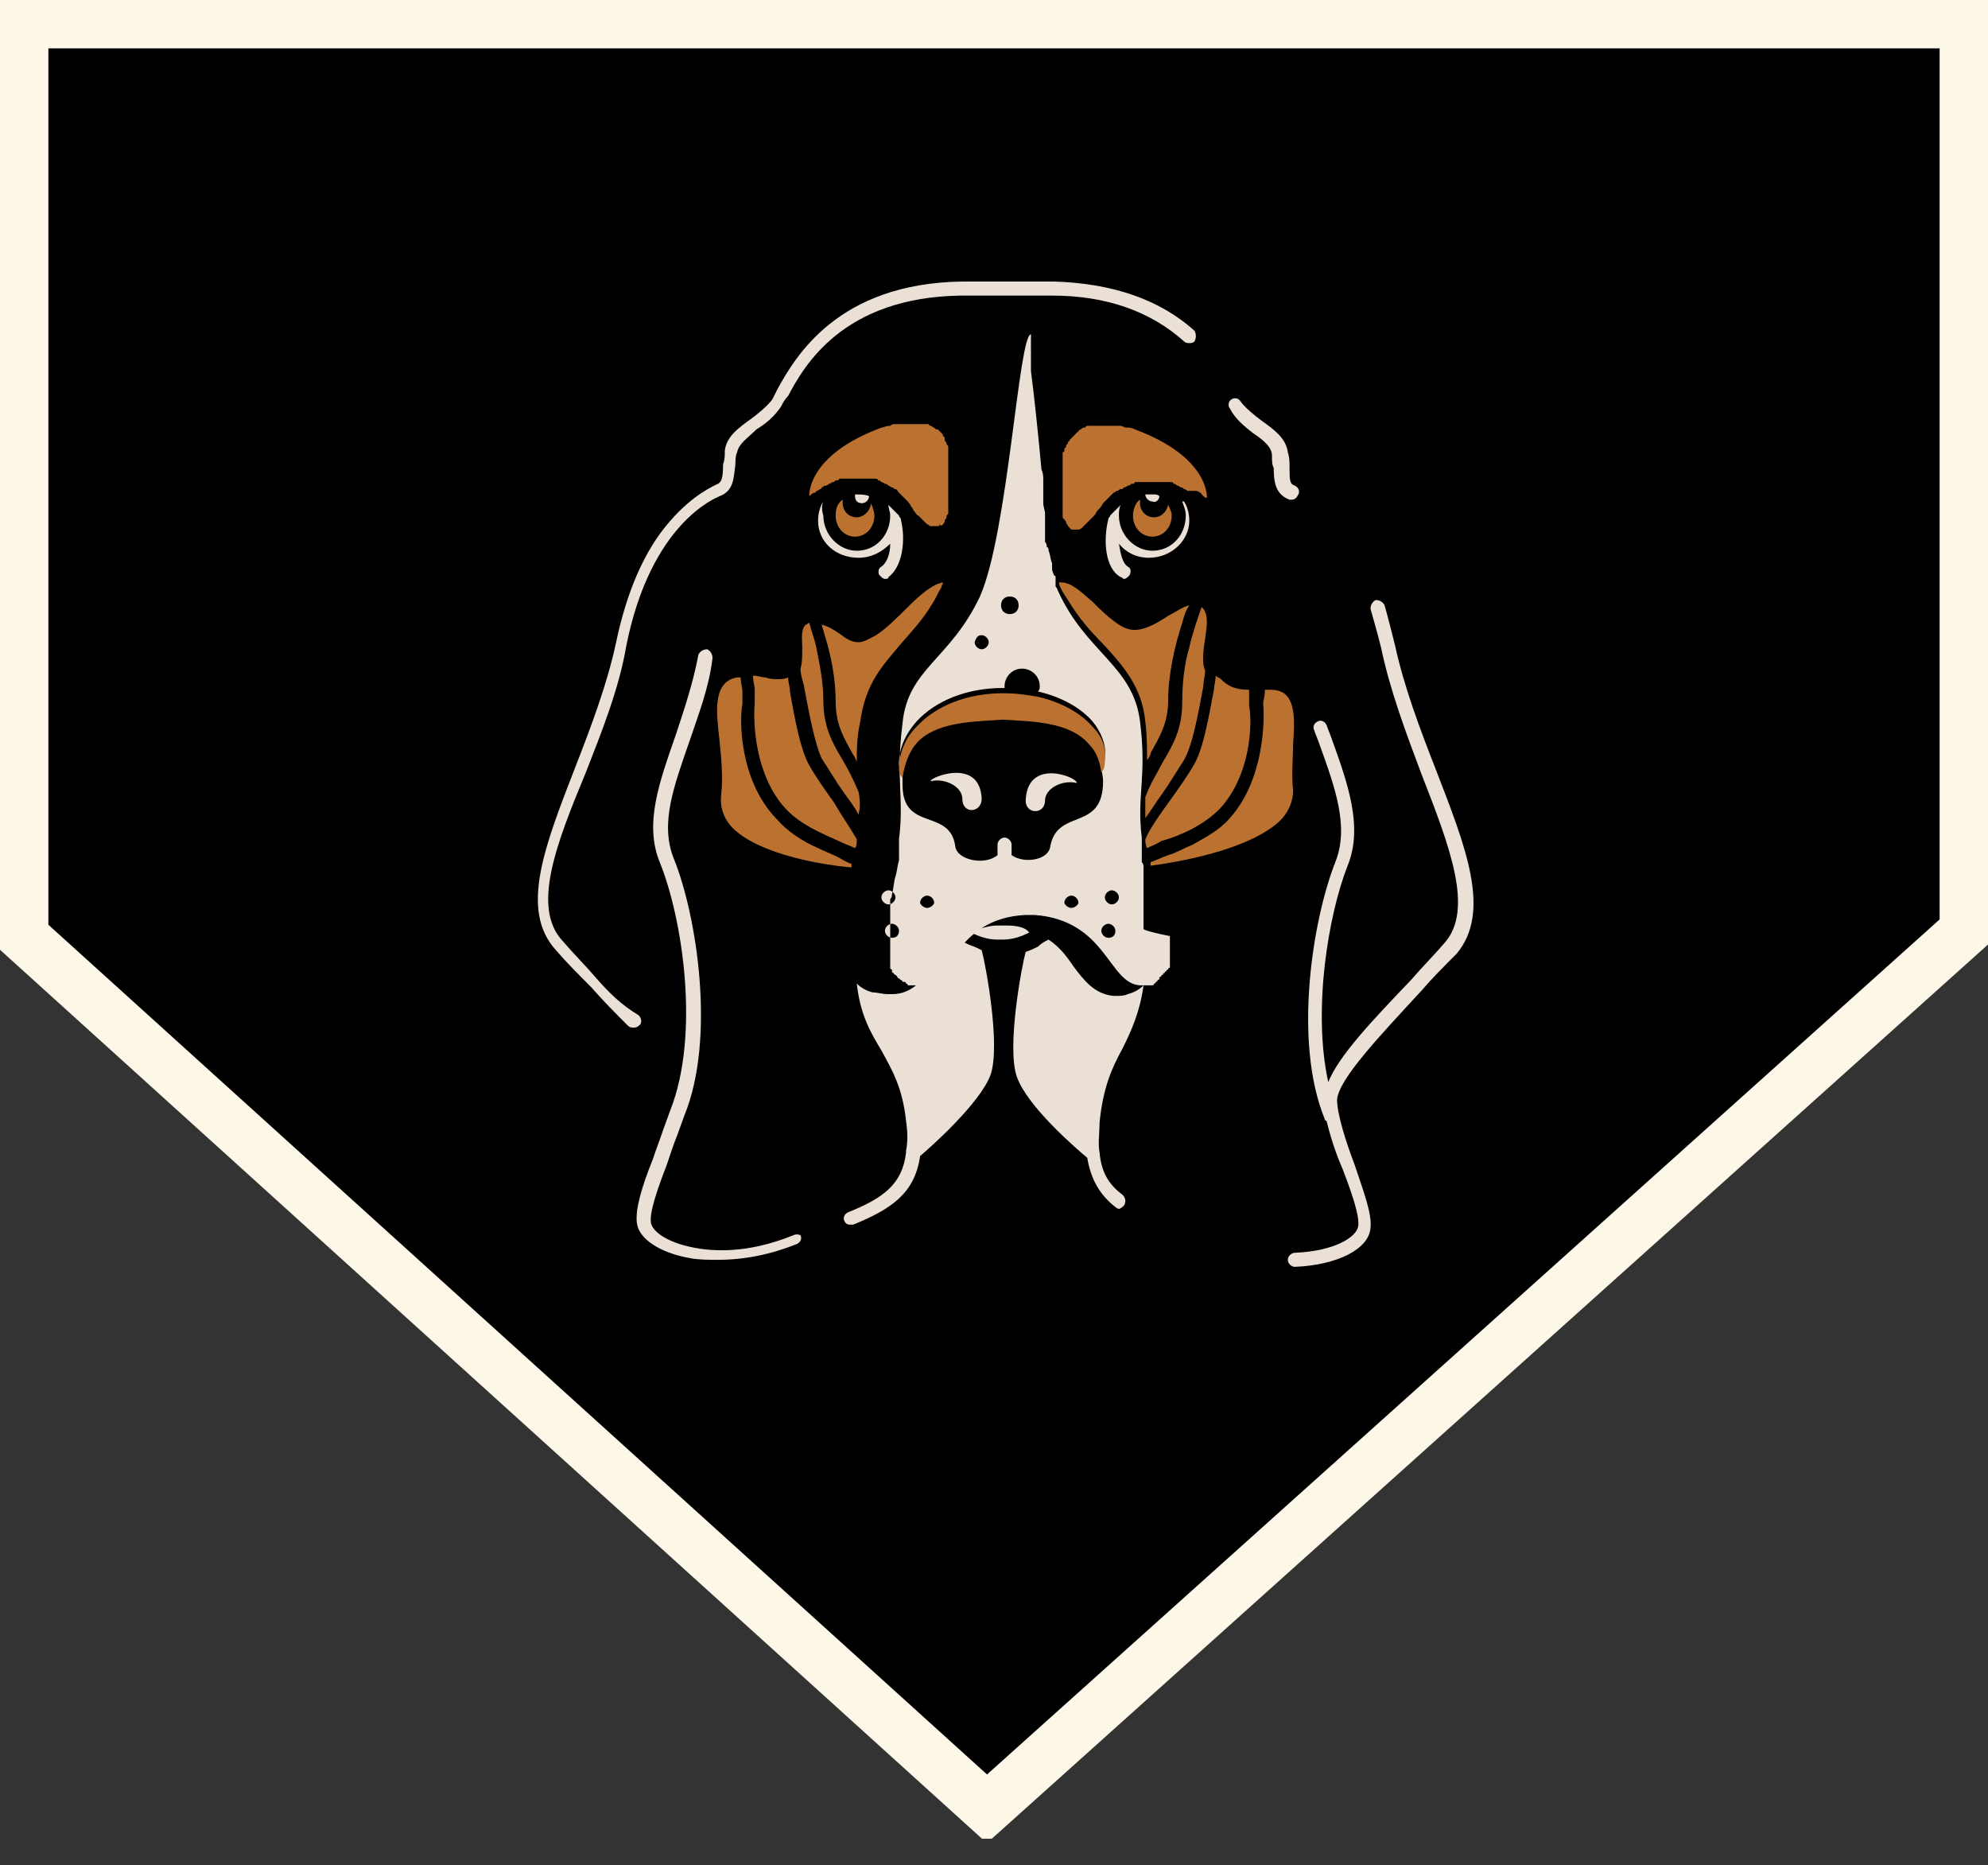 <?xml version="1.0" encoding="utf-8"?>
<!-- Generator: Adobe Illustrator 21.1.0, SVG Export Plug-In . SVG Version: 6.00 Build 0)  -->
<svg version="1.1" id="Layer_1" xmlns:sketch="http://www.bohemiancoding.com/sketch/ns"
	 xmlns="http://www.w3.org/2000/svg" xmlns:xlink="http://www.w3.org/1999/xlink" x="0px" y="0px" width="113px" height="106px"
	 viewBox="0 0 113 106" style="enable-background:new 0 0 113 106;" xml:space="preserve">
<rect x="0" y="0" width="113" height="106" fill="#333333" stroke="none"/>
<style type="text/css">
	.st0{clip-path:url(#SVGID_2_);fill:none;stroke:#FDF7E7;stroke-width:2.899;stroke-miterlimit:10;}
	.st1{fill:#EBE0D5;}
	.st2{fill:#BB7231;}
</style>
<g>
	<polygon points="1.3,1.3 111.7,1.3 111.7,52.9 56.1,102.8 1.3,53.2 1.3,1.3 	"/>
	<g>
		<defs>
			<rect id="SVGID_1_" y="0" width="113" height="104.5"/>
		</defs>
		<clipPath id="SVGID_2_">
			<use xlink:href="#SVGID_1_"  style="overflow:visible;"/>
		</clipPath>
		<polygon class="st0" points="1.3,1.3 111.7,1.3 111.7,52.9 56.1,102.8 1.3,53.2 1.3,1.3 		"/>
	</g>
	<path class="st1" d="M55.1,53.7c-0.2-0.1-0.5-0.2-0.6-0.4c-0.6,0.4-1,1-1.4,1.5c-0.6,0.8-1.2,1.7-2.4,1.7c-0.1,0-0.1,0-0.2,0
		c-0.4,0-0.6-0.1-0.9-0.1c-0.4-0.1-0.7-0.3-0.9-0.5c0.2,1.8,0.8,2.8,1.4,3.8c0.6,1.1,1.2,2.1,1.4,4c0.1,0.7,0.1,1.2,0,1.7
		c0,0,0,0,0,0.1c-0.2,1.8-1.3,2.6-3.3,3.4c-0.2,0.1-0.3,0.3-0.2,0.5c0.1,0.2,0.2,0.2,0.4,0.2c0,0,0.1,0,0.1,0
		c2.2-0.9,3.5-1.8,3.8-3.9c0.6-0.5,3.4-3,4-4.6c0.6-1.7-0.3-6.4-0.5-7.1C55.6,53.9,55.4,53.8,55.1,53.7L55.1,53.7z"/>
	<path class="st1" d="M71.2,24.6c0.6,0.4,1.1,0.8,1.1,1.3c0,0.3,0,0.5,0.1,0.7c0,0.8,0.1,1.5,0.9,1.8c0,0,0.1,0,0.1,0
		c0.2,0,0.3-0.1,0.4-0.3c0.1-0.2,0-0.4-0.2-0.5c-0.3-0.1-0.3-0.3-0.3-1.1c0-0.2,0-0.5-0.1-0.8c-0.1-0.8-0.8-1.3-1.5-1.8
		c-0.4-0.3-0.9-0.7-1.2-1.1c-0.1-0.2-0.4-0.2-0.5-0.1c-0.2,0.1-0.2,0.4-0.1,0.5C70.2,23.8,70.7,24.2,71.2,24.6L71.2,24.6z"/>
	<path class="st1" d="M81.6,43.7c-0.9-2.3-1.8-4.7-2.3-7c-0.2-0.8-0.4-1.6-0.6-2.3c-0.1-0.2-0.3-0.3-0.5-0.3
		c-0.2,0.1-0.3,0.3-0.3,0.5c0.2,0.7,0.4,1.4,0.6,2.2c0.5,2.4,1.4,4.8,2.3,7.2c1.6,4.1,3,7.7,1.3,9.6c-0.6,0.7-1.3,1.4-1.9,2.1
		c-2.2,2.3-4.1,4.3-4.7,5.8c-0.9-4.1,0-9.5,1.1-12.3c0.9-2.2,0-4.7-0.9-7.2c-0.1-0.3-0.2-0.5-0.3-0.8c-0.1-0.2-0.3-0.3-0.5-0.2
		c-0.2,0.1-0.3,0.3-0.2,0.5c0.1,0.3,0.2,0.5,0.3,0.8c0.9,2.5,1.7,4.7,0.9,6.7c-1.3,3.3-2.4,10.2-0.6,14.6c0,0.1,0.1,0.1,0.1,0.1
		c0.2,0.8,0.5,1.8,0.9,2.7c0.5,1.3,1,2.7,0.9,3.3c-0.1,0.6-1.3,1.4-3.6,1.5c-0.2,0-0.4,0.2-0.4,0.4c0,0.2,0.2,0.4,0.4,0.4
		c0,0,0,0,0,0c2.4-0.1,4.2-1,4.3-2.2c0.1-0.8-0.4-2.1-0.9-3.6c-0.5-1.3-1-2.9-1-3.7c0.1-1.2,2.5-3.7,4.8-6.2c0.6-0.7,1.3-1.4,2-2.1
		C84.8,51.8,83.3,48.1,81.6,43.7L81.6,43.7z"/>
	<path class="st1" d="M63.8,59.6c0.5-1,1-2.1,1.2-3.6c-0.2,0.2-0.5,0.4-0.9,0.5c-0.2,0.1-0.4,0.1-0.7,0.1c0,0-0.1,0-0.1,0
		c-1.1-0.1-1.7-0.9-2.3-1.7c-0.4-0.6-0.8-1.1-1.4-1.5c-0.2,0.1-0.4,0.2-0.6,0.4c-0.2,0.1-0.4,0.2-0.7,0.3c-0.2,0.7-1.1,5.4-0.5,7.1
		c0.6,1.7,3.4,4.1,4,4.6c0.2,1.2,0.7,2.1,1.6,2.8c0.1,0.1,0.2,0.1,0.2,0.1c0.1,0,0.2-0.1,0.3-0.2c0.1-0.2,0.1-0.4-0.1-0.6
		c-0.8-0.6-1.2-1.3-1.3-2.4c0,0,0,0,0,0c-0.1-0.5,0-1.1,0-1.7C62.7,61.8,63.2,60.7,63.8,59.6L63.8,59.6z"/>
	<path class="st1" d="M33.9,55.6c-0.6-0.7-1.3-1.4-1.9-2.1c-1.8-1.9-0.4-5.5,1.3-9.6c0.9-2.3,1.9-4.8,2.3-7.2c1.4-7,5.1-8.4,5.3-8.5
		c0.8-0.3,0.8-1,0.9-1.8c0-0.2,0-0.5,0.1-0.7c0.1-0.5,0.6-0.8,1.1-1.3c0.5-0.3,1-0.7,1.4-1.3c0.1-0.2,0.2-0.4,0.4-0.6
		c0.9-1.7,3.1-5.6,9.8-5.7h2.7h2.5c3.1,0,5.6,0.9,7.5,2.6c0.1,0.1,0.2,0.1,0.3,0.1c0.1,0,0.2,0,0.3-0.1c0.1-0.2,0.1-0.4,0-0.6
		c-2-1.8-4.7-2.7-8-2.8h-2.5h-2.7c-7.1,0.1-9.5,4.3-10.5,6.1c-0.1,0.2-0.2,0.4-0.3,0.6c-0.3,0.4-0.8,0.8-1.2,1.1
		c-0.7,0.5-1.4,1-1.5,1.8c0,0.3,0,0.5-0.1,0.8c0,0.8-0.1,1-0.3,1.1c-0.2,0.1-1.4,0.6-2.7,2.1c-1.5,1.7-2.5,4.1-3.1,7
		c-0.5,2.3-1.4,4.7-2.3,7c-1.7,4.4-3.2,8.1-1.1,10.4c0.6,0.7,1.3,1.4,2,2.1c0.7,0.8,1.4,1.5,2.1,2.2c0.1,0.1,0.2,0.1,0.3,0.1
		c0.1,0,0.2,0,0.3-0.1c0.2-0.1,0.2-0.4,0-0.6C35.3,57.1,34.6,56.4,33.9,55.6L33.9,55.6z"/>
	<path class="st1" d="M45.1,70.2c-2.7,1.1-4.7,0.9-5.7,0.7c-1.5-0.3-2.3-0.9-2.4-1.4c-0.1-0.6,0.4-2,0.9-3.3
		c0.2-0.6,0.4-1.2,0.6-1.7l0.4-1.1c1.8-4.4,0.7-11.4-0.6-14.6c-0.8-2,0-4.1,0.9-6.7c0.5-1.5,1.1-3,1.3-4.7c0-0.2-0.1-0.4-0.3-0.5
		c-0.2,0-0.4,0.1-0.5,0.3c-0.3,1.6-0.8,3.1-1.3,4.6c-0.9,2.6-1.8,5-0.9,7.2c1.3,3.2,2.3,9.8,0.6,14.1l-0.4,1.1
		c-0.2,0.6-0.4,1.1-0.6,1.7c-0.6,1.5-1,2.8-0.9,3.6c0.1,0.9,1.3,1.7,3,2c0.5,0.1,1.1,0.1,1.6,0.1c1.5,0,3-0.3,4.5-0.9
		c0.2-0.1,0.3-0.3,0.2-0.5C45.5,70.2,45.3,70.1,45.1,70.2L45.1,70.2z"/>
	<path class="st1" d="M46.8,28.5c-0.2,0.3-0.3,0.7-0.3,1.1c0,1.2,1,2.1,2.3,2.1c0.7,0,1.3-0.3,1.8-0.8c0,0.6-0.2,1.1-0.5,1.3
		c-0.2,0.1-0.2,0.4-0.1,0.5c0.1,0.1,0.2,0.2,0.3,0.2c0.1,0,0.2,0,0.2-0.1c0.8-0.6,1-2.1,0.7-3.3c0-0.1-0.1-0.1-0.1-0.2c0,0,0,0,0,0
		c-0.2-0.2-0.4-0.4-0.6-0.6c0,0.2,0.1,0.4,0.1,0.6c0,1.1-0.8,2-1.9,2c-1,0-1.9-0.9-1.9-2C46.7,29,46.7,28.7,46.8,28.5
		C46.8,28.5,46.8,28.5,46.8,28.5L46.8,28.5z"/>
	<path class="st2" d="M47.5,29.3c0,0.7,0.5,1.2,1.1,1.2c0.6,0,1.1-0.5,1.1-1.2c0-0.2-0.1-0.5-0.2-0.7c0,0.4-0.4,0.8-0.8,0.8
		c-0.5,0-0.8-0.4-0.8-0.8c0-0.1,0-0.1,0-0.2C47.6,28.6,47.5,28.9,47.5,29.3L47.5,29.3z"/>
	<path class="st1" d="M65.3,31.7c1.3,0,2.3-1,2.3-2.1c0-0.4-0.1-0.8-0.3-1.1c0,0,0,0-0.1,0c0.1,0.3,0.2,0.5,0.2,0.8
		c0,1.1-0.8,2-1.9,2c-1,0-1.9-0.9-1.9-2c0-0.2,0-0.4,0.1-0.6c-0.2,0.2-0.4,0.4-0.6,0.6c0,0,0,0,0,0c0,0.1-0.1,0.1-0.1,0.2
		c-0.3,1.2-0.2,2.8,0.7,3.3c0.1,0,0.1,0.1,0.2,0.1c0.1,0,0.2-0.1,0.3-0.2c0.1-0.2,0.1-0.4-0.1-0.5c-0.3-0.2-0.4-0.7-0.5-1.3
		C64,31.4,64.6,31.7,65.3,31.7L65.3,31.7z"/>
	<path class="st2" d="M64.4,29.3c0,0.7,0.5,1.2,1.1,1.2c0.6,0,1.1-0.5,1.1-1.2c0-0.2-0.1-0.4-0.2-0.6c-0.1,0.4-0.4,0.7-0.8,0.7
		c-0.5,0-0.8-0.4-0.8-0.8c0-0.1,0-0.2,0-0.2C64.6,28.5,64.4,28.9,64.4,29.3L64.4,29.3z"/>
	<path class="st2" d="M48.8,45c-0.3-0.7-0.6-1.3-0.9-1.8c-0.6-1-1.1-1.9-1.1-3.4c0-1-0.2-2-0.4-3c-0.1-0.5-0.3-1-0.4-1.4
		c-0.1,0-0.1,0.1-0.2,0.1c-0.3,0.3-0.2,0.8-0.2,1.3c0,0.5,0,0.9-0.1,1.2c0,0.3,0.1,0.6,0.2,1c0.3,1.6,0.6,3.2,1,4.1
		c0.4,0.6,0.8,1.3,1.3,2c0.3,0.4,0.6,0.8,0.8,1.2C48.9,45.9,48.9,45.5,48.8,45L48.8,45z"/>
	<path class="st2" d="M48.7,47.7c-0.4-0.7-0.9-1.4-1.3-2.1c-0.5-0.7-1-1.4-1.4-2.1c-0.5-0.9-0.8-2.5-1.1-4.2c0-0.3-0.1-0.5-0.1-0.8
		c-0.2,0.1-0.4,0.1-0.6,0.1c-0.2,0-0.4,0-0.7-0.1c-0.2,0-0.4-0.1-0.7-0.1c0,0.3,0.1,0.6,0.1,0.8c0,0.3,0,0.6,0,0.8
		c-0.1,1,0,4,1.7,5.9c0.9,1,2.2,1.5,3.3,2c0.2,0.1,0.5,0.2,0.7,0.3C48.7,48.1,48.7,47.9,48.7,47.7L48.7,47.7z"/>
	<path class="st2" d="M51.2,36.6c0.6-0.7,1.2-1.3,1.8-2.3c0.2-0.3,0.3-0.6,0.5-0.9c0-0.1,0.1-0.2,0.1-0.3c-0.6,0.1-1.3,0.7-2.1,1.5
		c-0.5,0.5-1.1,1.1-1.7,1.5c-0.4,0.2-0.7,0.4-1,0.4c-0.4,0-0.7-0.2-1.1-0.5c-0.3-0.2-0.6-0.4-1-0.5c0.1,0.3,0.2,0.7,0.3,1
		c0.3,1.1,0.5,2.2,0.5,3.4c0,1.3,0.5,2.1,1,3c0.1,0.1,0.1,0.2,0.2,0.4c0-0.7,0-1.4,0.2-2.3C49.2,38.8,50.2,37.8,51.2,36.6L51.2,36.6
		z"/>
	<path class="st2" d="M41.5,46.9c1.3,1.5,4.7,2.2,6.9,2.4c0-0.1,0-0.1,0-0.2c0,0,0,0,0,0c-0.3-0.1-0.6-0.3-0.8-0.4
		c-0.4-0.2-0.7-0.3-1.1-0.5c-0.9-0.4-1.7-0.9-2.4-1.7c-2-2.1-2.1-5.4-1.9-6.5c0-0.1,0-0.4,0-0.7c0-0.2-0.1-0.5-0.1-0.8
		c-0.1,0-0.1,0-0.2,0c-0.6,0.1-1,0.5-1.1,1.3c-0.1,0.6,0,1.4,0.1,2.3c0.1,1,0.2,2,0.1,3C40.9,45.8,41.1,46.4,41.5,46.9L41.5,46.9z"
		/>
	<path class="st2" d="M67.3,43.2c0.5-0.9,0.8-2.6,1.1-4.2c0-0.3,0.1-0.6,0.1-0.9c-0.2-0.4-0.1-1.2,0-1.8c0.1-0.7,0.2-1.3-0.1-1.7
		c0,0-0.1-0.1-0.1-0.1c-0.2,0.6-0.5,1.4-0.7,2.3c-0.3,1-0.4,2.1-0.4,3.1c0,1.5-0.5,2.4-1.1,3.4c-0.3,0.6-0.7,1.2-1,2
		c0,0.4,0,0.8,0,1.2c0.3-0.4,0.6-0.9,0.9-1.3C66.5,44.5,66.9,43.8,67.3,43.2L67.3,43.2z"/>
	<path class="st2" d="M69.3,46c1.8-1.9,1.9-4.9,1.7-5.9c0,0,0-0.1,0-0.1c0-0.2,0-0.5,0-0.8c-0.8,0-1.2-0.2-1.6-0.6
		c-0.1-0.1-0.2-0.1-0.3-0.2c0,0.3-0.1,0.6-0.1,0.8c-0.3,1.6-0.6,3.3-1.1,4.2c-0.4,0.7-0.9,1.4-1.4,2.1c-0.5,0.7-1.1,1.5-1.4,2.2
		c0,0.1,0,0.3,0.1,0.5c0.2-0.1,0.5-0.2,0.8-0.4C67.1,47.5,68.4,46.9,69.3,46L69.3,46z"/>
	<path class="st2" d="M65.2,43.2c0.1-0.1,0.2-0.3,0.2-0.4c0.5-0.9,1-1.7,1-3c0-1.5,0.4-3.2,0.8-4.4c0.1-0.4,0.2-0.7,0.4-1
		c-0.4,0.1-0.8,0.4-1.2,0.6c-0.6,0.4-1.3,0.8-1.9,0.8l0,0c-0.3,0-0.6-0.1-0.9-0.3c-0.6-0.4-1-0.8-1.5-1.3c-0.7-0.6-1.2-1.1-1.8-1.1
		c0,0-0.1,0-0.1,0c0,0,0,0,0,0.1c0.1,0.3,0.3,0.6,0.5,0.9c0.6,1,1.3,1.8,2,2.5c1.1,1.2,2.2,2.4,2.4,4.4
		C65.2,41.8,65.2,42.6,65.2,43.2L65.2,43.2z"/>
	<path class="st2" d="M73.5,44.9c-0.1-0.9,0-1.8,0-2.6c0.1-1.3,0.1-2.3-0.4-2.8c-0.2-0.2-0.5-0.3-0.9-0.3c-0.1,0-0.2,0-0.3,0
		c0,0.4-0.1,0.6-0.1,0.8c0,0,0,0,0,0c0.1,1.1,0,4.4-1.9,6.5c-0.6,0.7-1.4,1.1-2.1,1.5c-0.5,0.2-1,0.5-1.4,0.6
		c-0.3,0.1-0.7,0.3-1,0.4c0,0,0,0.1,0,0.2c2.3-0.3,6-1.1,7.5-2.7C73.3,46,73.5,45.5,73.5,44.9L73.5,44.9z"/>
	<path class="st1" d="M57.2,52.6h-0.5c-0.4,0-0.7,0.1-1.1,0.2c-0.1,0.1-0.3,0.1-0.4,0.2c0.4,0.2,0.9,0.4,1.5,0.4h0.3
		c0.6,0,1.1-0.2,1.5-0.4C58.3,52.7,57.8,52.6,57.2,52.6L57.2,52.6z"/>
	<path class="st1" d="M63.2,51.4c-0.2,0-0.4-0.2-0.4-0.4c0-0.2,0.2-0.4,0.4-0.4c0.2,0,0.4,0.2,0.4,0.4
		C63.6,51.2,63.4,51.4,63.2,51.4L63.2,51.4z M63,53.3c-0.2,0-0.4-0.2-0.4-0.4c0-0.2,0.2-0.4,0.4-0.4c0.2,0,0.4,0.2,0.4,0.4
		C63.4,53.2,63.2,53.3,63,53.3L63,53.3z M59.7,48.1c-0.1,0.8-1.5,1-2.2,0.5v-0.6c0-0.2-0.2-0.4-0.4-0.4c-0.2,0-0.4,0.2-0.4,0.4v0.6
		c-0.7,0.6-2.3,0.3-2.4-0.5c-0.3-2.2-3-0.8-3-3.5c0-0.2,0-0.5,0-0.7c-0.1-0.1-0.2-0.3-0.2-0.5c0-0.8,0.3-1.6,1-2.4
		c1.1-1.2,2.9-1.9,4.9-1.9c0,0,0.1,0,0.1,0c0,0,0,0,0-0.1c0-0.5,0.4-1,1-1c0.5,0,1,0.4,1,1c0,0.1,0,0.2-0.1,0.3
		c1.3,0.3,2.4,0.9,3.1,1.7c0.5,0.6,0.8,1.4,0.7,2c0,0.1-0.1,0.4-0.2,0.6c0,0.2,0.1,0.5,0.1,0.8C62.7,47.3,60.1,45.9,59.7,48.1
		L59.7,48.1z M60.9,51.6c-0.2,0-0.4-0.2-0.4-0.3c0-0.2,0.2-0.4,0.4-0.4c0.2,0,0.4,0.2,0.4,0.4C61.3,51.4,61.1,51.6,60.9,51.6
		L60.9,51.6z M52.7,51.6c-0.2,0-0.4-0.2-0.4-0.3c0-0.2,0.2-0.4,0.4-0.4c0.2,0,0.4,0.2,0.4,0.4C53.1,51.4,52.9,51.6,52.7,51.6
		L52.7,51.6z M50.7,53.3c-0.2,0-0.4-0.2-0.4-0.4c0-0.2,0.2-0.4,0.4-0.4c0.2,0,0.4,0.2,0.4,0.4C51.1,53.2,50.9,53.3,50.7,53.3
		L50.7,53.3z M50.1,51c0-0.2,0.2-0.4,0.4-0.4c0.2,0,0.4,0.2,0.4,0.4c0,0.2-0.2,0.4-0.4,0.4C50.3,51.4,50.1,51.2,50.1,51L50.1,51z
		 M55.8,36.1c0.2,0,0.4,0.2,0.4,0.4c0,0.2-0.2,0.4-0.4,0.4c-0.2,0-0.4-0.2-0.4-0.4C55.5,36.2,55.6,36.1,55.8,36.1L55.8,36.1z
		 M57.4,33.9c0.3,0,0.5,0.2,0.5,0.5c0,0.3-0.2,0.5-0.5,0.5c-0.3,0-0.5-0.2-0.5-0.5C56.9,34.1,57.1,33.9,57.4,33.9L57.4,33.9z
		 M65,52.8c0-0.1,0-0.1,0-0.2c0-0.1,0-0.1,0-0.2c0-0.1,0-0.1,0-0.2c0-0.1,0-0.1,0-0.2c0-0.1,0-0.1,0-0.2c0,0,0-0.1,0-0.1
		c0-0.1,0-0.1,0-0.2c0,0,0-0.1,0-0.1c0-0.1,0-0.1,0-0.2c0-0.1,0-0.1,0-0.2c0-0.1,0-0.1,0-0.2c0,0,0-0.1,0-0.1c0-0.1,0-0.1,0-0.2
		c0,0,0-0.1,0-0.1c0-0.1,0-0.1,0-0.2c0,0,0-0.1,0-0.1c0-0.1,0-0.1,0-0.2c0,0,0-0.1,0-0.1c0-0.1,0-0.1,0-0.2c0-0.1,0-0.1,0-0.2
		c0,0,0-0.1,0-0.1c0-0.1,0-0.2-0.1-0.3c0,0,0,0,0-0.1c0,0,0,0,0,0c0-0.1,0-0.1,0-0.2c0,0,0-0.1,0-0.1c0-0.1,0-0.1,0-0.2
		c0,0,0-0.1,0-0.1c0-0.1,0-0.1,0-0.2c0,0,0-0.1,0-0.1c0-0.1,0-0.1,0-0.2c0,0,0,0,0,0c0-0.1,0-0.2,0-0.2c-0.3-2.4,0.3-3.4-0.1-6.6
		c-0.4-3.2-3.1-3.9-4.7-7.5c0-0.1-0.1-0.1-0.1-0.2c0,0,0-0.1,0-0.1c0,0,0,0,0-0.1c0,0,0-0.1,0-0.1c0,0,0-0.1,0-0.1c0,0,0,0,0-0.1
		c0,0,0-0.1-0.1-0.1c0-0.1-0.1-0.2-0.1-0.4c0,0,0,0,0-0.1c0,0,0-0.1,0-0.1c0,0,0-0.1,0-0.1c-0.1-0.2-0.1-0.5-0.2-0.7c0,0,0,0,0,0
		c0-0.1,0-0.2-0.1-0.2c0,0,0,0,0,0c0-0.1,0-0.2-0.1-0.3c0,0,0,0,0,0c0-0.1,0-0.1,0-0.2c0,0,0,0,0-0.1c0-0.1,0-0.2,0-0.2c0,0,0,0,0,0
		c0-0.1,0-0.2,0-0.2c0,0,0,0,0,0c0-0.1,0-0.1,0-0.2c0,0,0,0,0-0.1c0-0.1,0-0.2,0-0.2c0,0,0,0,0-0.1c0-0.1,0-0.2,0-0.3c0,0,0,0,0,0
		c0-0.2-0.1-0.4-0.1-0.6c0,0,0,0,0,0c0-0.1,0-0.2,0-0.3c0,0,0,0,0-0.1c0-0.1,0-0.2,0-0.2c0,0,0,0,0-0.1c0-0.1,0-0.2,0-0.2
		c0,0,0,0,0-0.1c0-0.1,0-0.2,0-0.2c0,0,0,0,0-0.1c0-0.2,0-0.4-0.1-0.6c0,0,0,0,0,0c-0.2-2.1-0.4-4.1-0.6-5.6c0,0,0,0,0,0
		c0-0.1,0-0.1,0-0.2c0,0,0,0,0,0c0-0.1,0-0.1,0-0.2c0,0,0,0,0,0c0-0.1,0-0.1,0-0.2c0,0,0,0,0,0c0,0,0-0.1,0-0.1c0,0,0,0,0,0
		c0,0,0-0.1,0-0.1c0,0,0,0,0-0.1c0,0,0-0.1,0-0.1c0,0,0,0,0-0.1c0,0,0-0.1,0-0.1c0,0,0,0,0-0.1c0,0,0-0.1,0-0.1c0,0,0,0,0-0.1
		c0,0,0-0.1,0-0.1c0,0,0,0,0-0.1c0,0,0,0,0-0.1c0,0,0,0,0-0.1c0,0,0,0,0-0.1c0,0,0,0,0-0.1c0,0,0,0,0,0c0,0,0,0,0,0c0,0,0,0,0,0
		c0,0,0,0,0,0c0,0,0,0,0,0c0,0,0,0,0,0c0,0,0,0,0,0c0,0,0,0,0,0c0,0,0,0,0,0c0,0,0,0,0,0c0,0,0,0,0,0c0,0,0,0,0,0c0,0,0,0,0,0
		c-0.7,0-1.3,11.3-2.9,14.9c-1.7,3.6-4.1,4.1-4.4,7.2c-0.4,3.2,0.1,4.2-0.2,6.6c0,0.1,0,0.2,0,0.2c0,0,0,0.1,0,0.1c0,0,0,0.1,0,0.2
		c0,0.1,0,0.1,0,0.2c0,0,0,0.1,0,0.1c0,0.1,0,0.2,0,0.2c0,0,0,0,0,0.1c0,0,0,0.1,0,0.1c-0.1,0.3-0.1,0.6-0.2,0.9
		c-0.1,0.3-0.1,0.7-0.2,1c0,0,0,0,0,0c0,0.1,0,0.2-0.1,0.3c0,0,0,0,0,0c0,0.1,0,0.2,0,0.3c0,0,0,0,0,0.1c0,0.1,0,0.2,0,0.3
		c0,0,0,0,0,0.1c0,0.1,0,0.2,0,0.3c0,0,0,0.1,0,0.1c0,0.1,0,0.2,0,0.3c0,0,0,0.1,0,0.1c0,0.1,0,0.2,0,0.2c0,0,0,0.1,0,0.1
		c0,0.1,0,0.2,0,0.2c0,0,0,0.1,0,0.1c0,0.1,0,0.1,0,0.2c0,0,0,0.1,0,0.1c0,0.1,0,0.1,0,0.2c0,0,0,0.1,0,0.1c0,0.1,0,0.1,0,0.2
		c0,0,0,0.1,0,0.1c0,0.1,0,0.1,0,0.2c0,0,0,0.1,0,0.1c0,0.1,0,0.1,0,0.2c0,0,0,0.1,0,0.1c0,0,0,0.1,0,0.1c0,0,0,0.1,0,0.1
		c0,0,0,0.1,0.1,0.1c0,0,0,0.1,0,0.1c0,0,0,0.1,0.1,0.1c0,0,0,0.1,0.1,0.1c0,0,0.1,0.1,0.1,0.1c0,0,0,0.1,0.1,0.1
		c0,0,0.1,0.1,0.1,0.1c0,0,0.1,0,0.1,0.1c0,0,0,0,0,0c0,0,0,0,0.1,0c0,0,0.1,0,0.1,0.1c0,0,0.1,0,0.1,0.1c0,0,0.1,0,0.1,0
		c0,0,0.1,0,0.1,0c0,0,0.1,0,0.1,0c0,0,0.1,0,0.1,0c0,0,0.1,0,0.1,0c0,0,0.1,0,0.1,0c0,0,0.1,0,0.1,0c1.8-0.1,1.9-3.8,6-4h0.5
		c4.1,0.3,4.2,3.9,6,4c0,0,0.1,0,0.1,0c0,0,0.1,0,0.1,0c0,0,0.1,0,0.1,0c0,0,0.1,0,0.1,0c0,0,0.1,0,0.1,0c0,0,0.1,0,0.1,0
		c0,0,0.1,0,0.1,0c0,0,0.1,0,0.1-0.1c0,0,0.1,0,0.1-0.1c0,0,0.1,0,0.1-0.1c0,0,0.1,0,0.1-0.1c0,0,0-0.1,0.1-0.1c0,0,0-0.1,0.1-0.1
		c0,0,0-0.1,0.1-0.1c0,0,0-0.1,0.1-0.1c0,0,0-0.1,0.1-0.1c0,0,0-0.1,0.1-0.1c0,0,0-0.1,0-0.1c0,0,0-0.1,0-0.1c0,0,0-0.1,0-0.1
		c0,0,0-0.1,0-0.1c0,0,0-0.1,0-0.1c0,0,0-0.1,0-0.1c0,0,0,0,0,0c0,0,0,0,0,0c0,0,0-0.1,0-0.1c0-0.1,0-0.1,0-0.2c0,0,0-0.1,0-0.1
		c0-0.1,0-0.1,0-0.2c0,0,0-0.1,0-0.1c0-0.1,0-0.1,0-0.2c0,0,0-0.1,0-0.1c0-0.1,0-0.1,0-0.2C65,52.9,65,52.8,65,52.8L65,52.8z"/>
	<path class="st2" d="M52.6,41.8c1.2-0.8,3-0.8,4.4-0.9c1.6,0.1,3.8,0.1,4.9,1.4c0.4,0.4,0.6,0.9,0.7,1.6c0.2-0.2,0.2-0.5,0.2-0.6
		c0.1-0.7-0.1-1.4-0.7-2c-0.7-0.8-1.8-1.4-3.1-1.7c-0.6-0.1-1.2-0.2-1.9-0.2c0,0-0.1,0-0.1,0c-2,0-3.8,0.7-4.9,1.9
		c-0.7,0.7-1,1.6-1,2.4c0,0.3,0.1,0.4,0.2,0.5C51.5,42.9,52,42.2,52.6,41.8L52.6,41.8z"/>
	<path class="st1" d="M58.3,45.5c0,0.8,1.1,0.8,1.1,0c0-0.7,1-1.2,1.8-1C61.3,44.2,58.4,43,58.3,45.5L58.3,45.5z"/>
	<path class="st1" d="M52.9,44.4c0.8-0.2,1.8,0.3,1.8,1c0,0.9,1.1,0.8,1.1,0C55.7,43,52.8,44.2,52.9,44.4L52.9,44.4z"/>
	<path class="st1" d="M65.9,28.2C65.9,28.2,65.9,28.2,65.9,28.2c-0.1-0.1-0.2-0.1-0.3-0.1c-0.2,0-0.3,0-0.5,0c0,0,0,0,0,0
		c0,0.2,0.2,0.4,0.4,0.4C65.7,28.6,65.9,28.4,65.9,28.2L65.9,28.2z"/>
	<path class="st1" d="M49,28.6c0.2,0,0.4-0.2,0.4-0.4c-0.2-0.1-0.5-0.1-0.8-0.1c0,0,0,0,0,0.1C48.6,28.4,48.7,28.6,49,28.6L49,28.6z
		"/>
	<path class="st2" d="M68,27.9c0.1,0,0.2,0.1,0.2,0.1c0,0,0.1,0,0.1,0.1c0.1,0.1,0.2,0.2,0.3,0.2c0,0,0.2-2.3-4.1-3.9
		c-0.2-0.1-0.3-0.1-0.4-0.1c0,0-0.1,0-0.1,0c-0.1,0-0.2-0.1-0.3-0.1c0,0-0.1,0-0.1,0c-0.1,0-0.2,0-0.3,0c0,0-0.1,0-0.1,0
		c-0.1,0-0.2,0-0.3,0c-0.1,0-0.2,0-0.3,0c0,0,0,0-0.1,0c-0.1,0-0.1,0-0.2,0c0,0-0.1,0-0.1,0c0,0-0.1,0-0.1,0c0,0-0.1,0-0.1,0
		c0,0-0.1,0-0.1,0c0,0,0,0-0.1,0c0,0-0.1,0-0.1,0.1c0,0,0,0-0.1,0c-0.1,0-0.1,0.1-0.2,0.1c0,0,0,0,0,0c0,0-0.1,0.1-0.1,0.1
		c0,0,0,0-0.1,0.1c0,0-0.1,0.1-0.1,0.1c0,0,0,0-0.1,0.1c0,0-0.1,0.1-0.1,0.1c0,0,0,0-0.1,0.1c0,0,0,0.1-0.1,0.1c0,0,0,0,0,0.1
		c0,0-0.1,0.1-0.1,0.1c0,0,0,0,0,0.1c0,0-0.1,0.1-0.1,0.1c0,0,0,0,0,0.1c0,0,0,0.1-0.1,0.1c0,0,0,0.1,0,0.1c0,0,0,0.1,0,0.1
		c0,0,0,0.1,0,0.1c0,0,0,0.1,0,0.1c0,0,0,0.1,0,0.1c0,0,0,0.1,0,0.1c0,0,0,0,0,0.1c0,0.1,0,0.1,0,0.2c0,0,0,0.1,0,0.1
		c0,0,0,0.1,0,0.1c0,0,0,0.1,0,0.1c0,0,0,0.1,0,0.1c0,0,0,0.1,0,0.1c0,0,0,0.1,0,0.1c0,0,0,0.1,0,0.1c0,0,0,0.1,0,0.1c0,0,0,0,0,0.1
		c0,0.1,0,0.1,0,0.2c0,0,0,0,0,0.1c0,0,0,0.1,0,0.1c0,0,0,0,0,0.1c0,0,0,0.1,0,0.1c0,0,0,0,0,0.1c0,0,0,0.1,0,0.1c0,0,0,0,0,0.1
		c0,0,0,0.1,0,0.1c0,0,0,0,0,0.1c0,0,0,0.1,0,0.1c0,0.1,0,0.2,0,0.3c0,0,0,0,0,0c0,0.1,0,0.2,0,0.3c0,0,0,0,0,0c0,0.1,0,0.2,0.1,0.2
		c0,0,0,0,0,0c0,0.1,0.1,0.1,0.1,0.2c0,0,0,0,0,0c0,0.1,0.1,0.1,0.1,0.2c0,0,0,0,0,0c0,0,0.1,0.1,0.1,0.1c0,0,0,0,0,0
		c0,0,0.1,0.1,0.1,0.1c0,0,0,0,0,0c0.1,0,0.1,0,0.2,0c0,0,0.1,0,0.1,0c0,0,0,0,0,0c0,0,0.1,0,0.1,0c0,0,0,0,0,0c0,0,0.1,0,0.2-0.1
		c0,0,0,0,0,0c0.1-0.1,0.2-0.2,0.3-0.3c0,0,0,0,0,0c0.1-0.1,0.1-0.1,0.2-0.2c0,0,0,0,0,0c0.1-0.1,0.1-0.1,0.2-0.2c0,0,0,0,0,0
		c0.1-0.1,0.1-0.2,0.2-0.3c0.1-0.1,0.2-0.2,0.3-0.4c0,0,0.1-0.1,0.1-0.1c0.1-0.1,0.1-0.1,0.2-0.2c0,0,0.1-0.1,0.1-0.1
		c0.1-0.1,0.1-0.1,0.2-0.2c0.1,0,0.1-0.1,0.2-0.1c0.1,0,0.1-0.1,0.2-0.1c0.1,0,0.1,0,0.2-0.1c0.1,0,0.2-0.1,0.2-0.1
		c0.1,0,0.1,0,0.2-0.1c0.1,0,0.2,0,0.2-0.1c0.1,0,0.1,0,0.2,0c0.1,0,0.2,0,0.2,0c0.1,0,0.1,0,0.2,0c0.1,0,0.2,0,0.2,0
		c0,0,0.1,0,0.1,0c0,0,0.1,0,0.1,0c0.1,0,0.1,0,0.2,0c0.1,0,0.2,0,0.2,0c0.1,0,0.1,0,0.2,0c0.1,0,0.2,0,0.2,0c0.1,0,0.1,0,0.2,0
		c0.1,0,0.2,0,0.2,0.1c0.1,0,0.1,0,0.2,0.1c0.1,0,0.2,0.1,0.2,0.1c0.1,0,0.1,0,0.2,0.1c0.1,0,0.2,0.1,0.2,0.1
		C67.9,27.9,67.9,27.9,68,27.9L68,27.9z"/>
	<path class="st2" d="M53.6,29.8c0,0,0.1-0.1,0.1-0.2c0,0,0,0,0,0c0-0.1,0.1-0.1,0.1-0.2c0,0,0,0,0,0c0-0.1,0-0.1,0.1-0.2
		c0,0,0,0,0,0c0-0.1,0-0.2,0-0.3c0,0,0,0,0,0c0-0.1,0-0.2,0-0.3c0,0,0-0.1,0-0.1c0,0,0,0,0-0.1c0,0,0-0.1,0-0.1c0,0,0,0,0-0.1
		c0,0,0-0.1,0-0.1c0,0,0,0,0-0.1c0,0,0-0.1,0-0.1c0,0,0,0,0-0.1c0,0,0-0.1,0-0.1c0,0,0,0,0-0.1c0-0.1,0-0.1,0-0.2c0,0,0,0,0-0.1
		c0,0,0-0.1,0-0.1c0,0,0-0.1,0-0.1c0,0,0-0.1,0-0.1c0,0,0-0.1,0-0.1c0,0,0-0.1,0-0.1c0,0,0-0.1,0-0.1c0,0,0-0.1,0-0.1
		c0,0,0-0.1,0-0.1c0-0.1,0-0.1,0-0.2c0,0,0,0,0-0.1c0,0,0-0.1,0-0.1c0,0,0-0.1,0-0.1c0,0,0-0.1,0-0.1c0,0,0-0.1,0-0.1
		c0,0,0-0.1,0-0.1c0,0,0-0.1,0-0.1c0,0,0-0.1,0-0.1c0,0,0,0,0-0.1c0-0.1-0.1-0.1-0.1-0.2c0,0,0,0,0,0c0-0.1-0.1-0.1-0.1-0.2
		c0,0,0,0,0-0.1c0,0,0-0.1-0.1-0.1c0,0,0,0,0-0.1c0,0-0.1-0.1-0.1-0.1c0,0,0,0-0.1-0.1c0,0-0.1-0.1-0.1-0.1c0,0,0,0-0.1,0
		c0,0-0.1-0.1-0.1-0.1c0,0,0,0,0,0c-0.1,0-0.1-0.1-0.2-0.1c0,0,0,0,0,0c0,0-0.1,0-0.1-0.1c0,0,0,0-0.1,0c0,0-0.1,0-0.1,0
		c0,0-0.1,0-0.1,0c0,0-0.1,0-0.1,0c0,0-0.1,0-0.1,0c-0.1,0-0.1,0-0.2,0c0,0,0,0-0.1,0c-0.1,0-0.2,0-0.3,0c-0.1,0-0.2,0-0.3,0
		c0,0-0.1,0-0.1,0c-0.1,0-0.2,0-0.3,0c0,0-0.1,0-0.1,0c-0.1,0-0.2,0-0.3,0.1c0,0-0.1,0-0.1,0c-0.1,0-0.3,0.1-0.4,0.1
		c-4.3,1.6-4.1,3.9-4.1,3.9c0.1-0.1,0.2-0.2,0.3-0.2c0,0,0.1,0,0.1-0.1c0.1,0,0.2-0.1,0.2-0.1c0,0,0.1,0,0.1-0.1
		c0.1,0,0.1-0.1,0.2-0.1c0.1,0,0.1,0,0.2-0.1c0.1,0,0.2-0.1,0.2-0.1c0.1,0,0.1,0,0.2-0.1c0.1,0,0.2,0,0.2-0.1c0.1,0,0.1,0,0.2,0
		c0.1,0,0.2,0,0.2,0c0.1,0,0.1,0,0.2,0c0.1,0,0.2,0,0.2,0c0.1,0,0.1,0,0.2,0c0,0,0.1,0,0.1,0c0,0,0.1,0,0.1,0c0.1,0,0.2,0,0.2,0
		c0.1,0,0.1,0,0.2,0c0.1,0,0.2,0,0.2,0c0.1,0,0.1,0,0.2,0c0.1,0,0.2,0,0.2,0.1c0.1,0,0.1,0,0.2,0.1c0.1,0,0.2,0.1,0.2,0.1
		c0.1,0,0.1,0,0.2,0.1c0.1,0,0.1,0.1,0.2,0.1c0.1,0,0.1,0.1,0.2,0.1c0.1,0,0.1,0.1,0.2,0.2c0,0,0.1,0.1,0.1,0.1
		c0.1,0.1,0.1,0.1,0.2,0.2c0,0,0.1,0.1,0.1,0.1c0.1,0.1,0.2,0.2,0.3,0.4c0.1,0.1,0.1,0.2,0.2,0.3c0,0,0,0,0,0
		c0.1,0.1,0.1,0.2,0.2,0.2c0,0,0,0,0,0c0.1,0.1,0.1,0.1,0.2,0.2c0,0,0,0,0,0c0.1,0.1,0.2,0.2,0.3,0.3c0,0,0,0,0,0
		c0.1,0,0.1,0.1,0.2,0.1c0,0,0,0,0,0c0,0,0.1,0,0.1,0c0,0,0,0,0,0c0,0,0.1,0,0.1,0c0.1,0,0.1,0,0.2,0c0,0,0,0,0,0
		c0.1,0,0.1,0,0.1-0.1c0,0,0,0,0,0C53.5,29.9,53.5,29.9,53.6,29.8C53.6,29.8,53.6,29.8,53.6,29.8L53.6,29.8z"/>
</g>
</svg>
